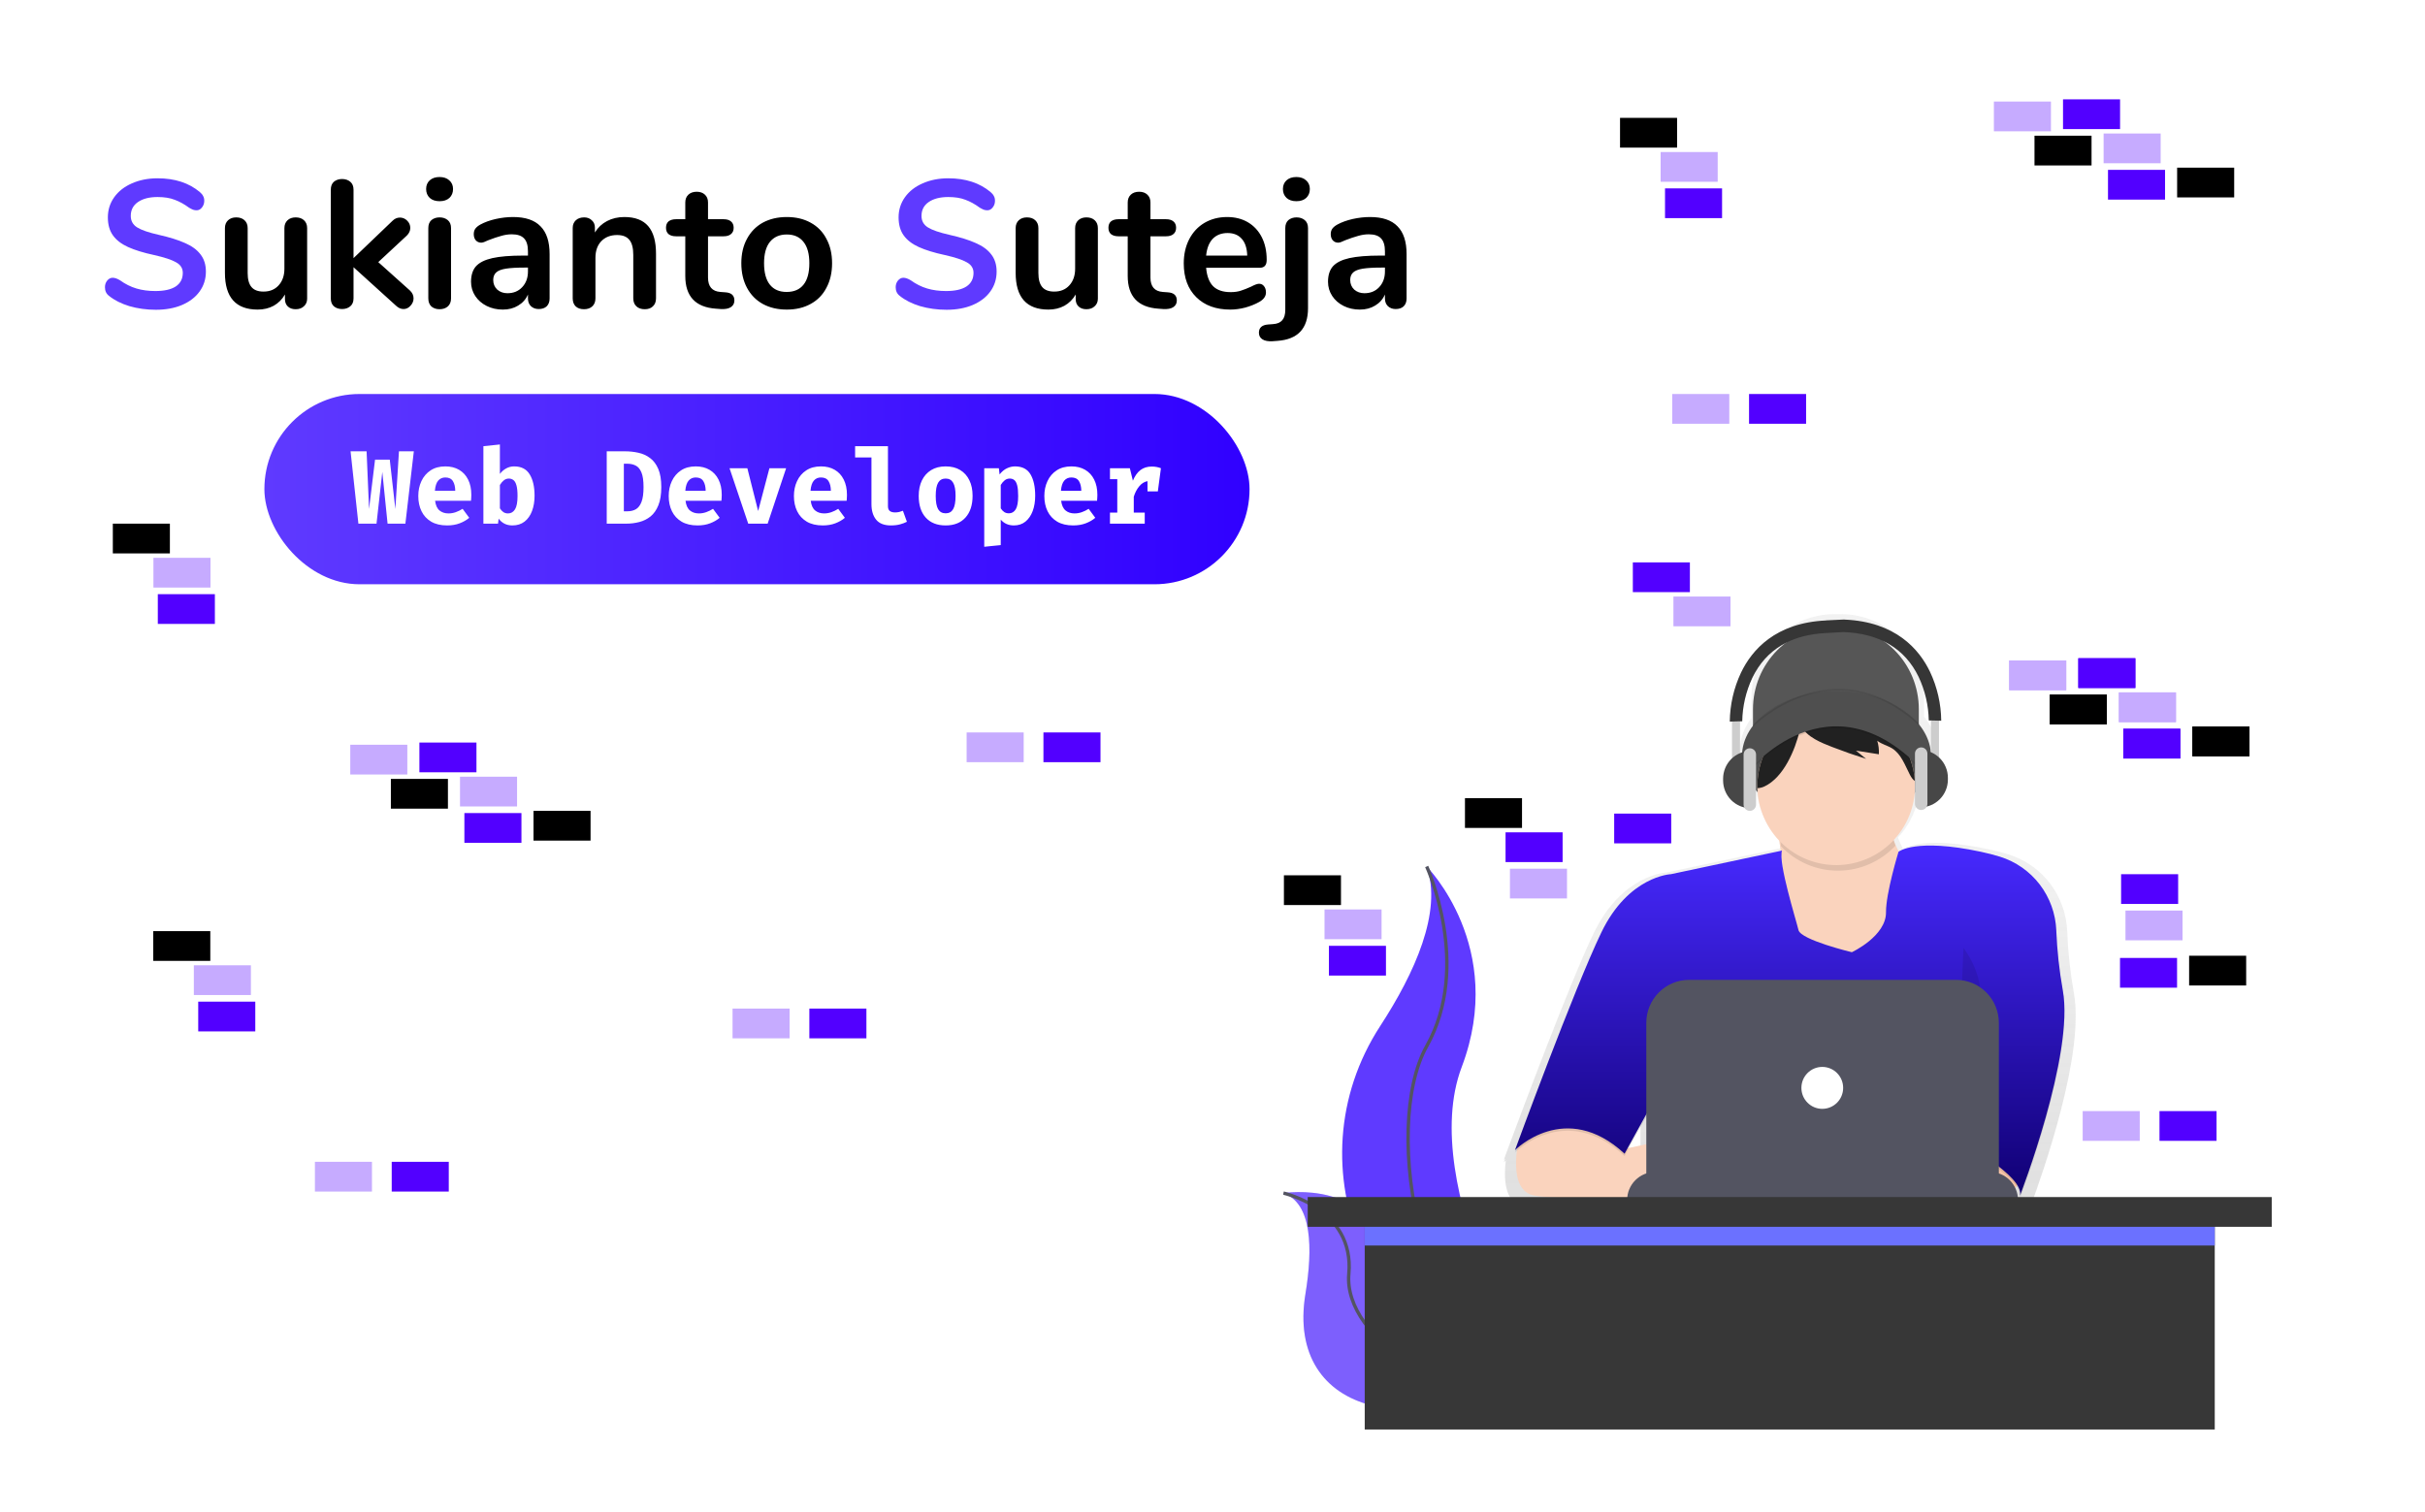 <svg width="1440" height="898" viewBox="0 0 1440 898" fill="none" xmlns="http://www.w3.org/2000/svg">
<rect width="1440" height="898" fill="white"/>
<path d="M92.56 183.972C87.016 183.972 81.76 183.252 76.792 181.812C71.896 180.3 67.9 178.284 64.804 175.764C63.148 174.54 62.32 172.812 62.32 170.58C62.32 169.068 62.752 167.772 63.616 166.692C64.552 165.54 65.632 164.964 66.856 164.964C68.152 164.964 69.628 165.468 71.284 166.476C74.38 168.708 77.62 170.328 81.004 171.336C84.388 172.344 88.132 172.848 92.236 172.848C97.492 172.848 101.524 171.948 104.332 170.148C107.14 168.276 108.544 165.576 108.544 162.048C108.544 159.312 107.212 157.224 104.548 155.784C101.956 154.272 97.6 152.832 91.48 151.464C85.144 150.096 79.996 148.512 76.036 146.712C72.076 144.912 69.088 142.608 67.072 139.8C65.056 136.992 64.048 133.428 64.048 129.108C64.048 124.644 65.308 120.648 67.828 117.12C70.348 113.592 73.84 110.856 78.304 108.912C82.84 106.896 87.916 105.888 93.532 105.888C103.828 105.888 112.216 108.624 118.696 114.096C119.632 114.888 120.28 115.68 120.64 116.472C121.072 117.192 121.288 118.128 121.288 119.28C121.288 120.792 120.82 122.124 119.884 123.276C119.02 124.356 117.976 124.896 116.752 124.896C116.032 124.896 115.348 124.788 114.7 124.572C114.124 124.356 113.332 123.96 112.324 123.384C109.372 121.224 106.492 119.64 103.684 118.632C100.948 117.552 97.564 117.012 93.532 117.012C88.636 117.012 84.748 118.02 81.868 120.036C79.06 121.98 77.656 124.716 77.656 128.244C77.656 131.196 78.916 133.464 81.436 135.048C83.956 136.632 88.24 138.108 94.288 139.476C100.696 140.916 105.88 142.536 109.84 144.336C113.872 146.064 116.932 148.296 119.02 151.032C121.18 153.768 122.26 157.188 122.26 161.292C122.26 165.756 121 169.716 118.48 173.172C116.032 176.556 112.54 179.22 108.004 181.164C103.54 183.036 98.392 183.972 92.56 183.972ZM562.107 183.972C556.563 183.972 551.307 183.252 546.339 181.812C541.443 180.3 537.447 178.284 534.351 175.764C532.695 174.54 531.867 172.812 531.867 170.58C531.867 169.068 532.299 167.772 533.163 166.692C534.099 165.54 535.179 164.964 536.403 164.964C537.699 164.964 539.175 165.468 540.831 166.476C543.927 168.708 547.167 170.328 550.551 171.336C553.935 172.344 557.679 172.848 561.783 172.848C567.039 172.848 571.071 171.948 573.879 170.148C576.687 168.276 578.091 165.576 578.091 162.048C578.091 159.312 576.759 157.224 574.095 155.784C571.503 154.272 567.147 152.832 561.027 151.464C554.691 150.096 549.543 148.512 545.583 146.712C541.623 144.912 538.635 142.608 536.619 139.8C534.603 136.992 533.595 133.428 533.595 129.108C533.595 124.644 534.855 120.648 537.375 117.12C539.895 113.592 543.387 110.856 547.851 108.912C552.387 106.896 557.463 105.888 563.079 105.888C573.375 105.888 581.763 108.624 588.243 114.096C589.179 114.888 589.827 115.68 590.187 116.472C590.619 117.192 590.835 118.128 590.835 119.28C590.835 120.792 590.367 122.124 589.431 123.276C588.567 124.356 587.523 124.896 586.299 124.896C585.579 124.896 584.895 124.788 584.247 124.572C583.671 124.356 582.879 123.96 581.871 123.384C578.919 121.224 576.039 119.64 573.231 118.632C570.495 117.552 567.111 117.012 563.079 117.012C558.183 117.012 554.295 118.02 551.415 120.036C548.607 121.98 547.203 124.716 547.203 128.244C547.203 131.196 548.463 133.464 550.983 135.048C553.503 136.632 557.787 138.108 563.835 139.476C570.243 140.916 575.427 142.536 579.387 144.336C583.419 146.064 586.479 148.296 588.567 151.032C590.727 153.768 591.807 157.188 591.807 161.292C591.807 165.756 590.547 169.716 588.027 173.172C585.579 176.556 582.087 179.22 577.551 181.164C573.087 183.036 567.939 183.972 562.107 183.972Z" fill="#5F3AFF"/>
<path d="M175.579 129.108C177.667 129.108 179.323 129.684 180.547 130.836C181.771 131.988 182.383 133.536 182.383 135.48V177.384C182.383 179.256 181.735 180.768 180.439 181.92C179.215 183.072 177.595 183.648 175.579 183.648C173.635 183.648 172.087 183.108 170.935 182.028C169.783 180.948 169.207 179.472 169.207 177.6V174.9C167.551 177.78 165.319 180.012 162.511 181.596C159.703 183.108 156.535 183.864 153.007 183.864C140.047 183.864 133.567 176.592 133.567 162.048V135.48C133.567 133.536 134.179 131.988 135.403 130.836C136.627 129.684 138.247 129.108 140.263 129.108C142.351 129.108 144.007 129.684 145.231 130.836C146.455 131.988 147.067 133.536 147.067 135.48V162.156C147.067 165.9 147.823 168.672 149.335 170.472C150.847 172.272 153.223 173.172 156.463 173.172C160.207 173.172 163.195 171.948 165.427 169.5C167.731 166.98 168.883 163.668 168.883 159.564V135.48C168.883 133.536 169.495 131.988 170.719 130.836C171.943 129.684 173.563 129.108 175.579 129.108ZM243.414 172.524C244.854 173.892 245.574 175.44 245.574 177.168C245.574 178.824 244.962 180.3 243.738 181.596C242.586 182.892 241.218 183.54 239.634 183.54C238.05 183.54 236.574 182.892 235.206 181.596L209.934 158.7V177.168C209.934 179.256 209.286 180.84 207.99 181.92C206.694 183 205.074 183.54 203.13 183.54C201.186 183.54 199.566 183 198.27 181.92C197.046 180.84 196.434 179.256 196.434 177.168V112.692C196.434 110.604 197.046 109.02 198.27 107.94C199.566 106.86 201.186 106.32 203.13 106.32C205.074 106.32 206.694 106.86 207.99 107.94C209.286 109.02 209.934 110.604 209.934 112.692V153.3L233.046 131.16C234.342 129.864 235.818 129.216 237.474 129.216C239.13 129.216 240.57 129.828 241.794 131.052C243.018 132.276 243.63 133.716 243.63 135.372C243.63 137.028 242.946 138.54 241.578 139.908L224.622 155.676L243.414 172.524ZM261.032 183.648C259.088 183.648 257.468 183.108 256.172 182.028C254.948 180.876 254.336 179.256 254.336 177.168V135.48C254.336 133.392 254.948 131.808 256.172 130.728C257.468 129.648 259.088 129.108 261.032 129.108C262.976 129.108 264.596 129.648 265.892 130.728C267.188 131.808 267.836 133.392 267.836 135.48V177.168C267.836 179.256 267.188 180.876 265.892 182.028C264.596 183.108 262.976 183.648 261.032 183.648ZM261.032 119.496C258.584 119.496 256.64 118.848 255.2 117.552C253.76 116.184 253.04 114.42 253.04 112.26C253.04 110.1 253.76 108.372 255.2 107.076C256.64 105.78 258.584 105.132 261.032 105.132C263.408 105.132 265.316 105.78 266.756 107.076C268.268 108.372 269.024 110.1 269.024 112.26C269.024 114.42 268.304 116.184 266.864 117.552C265.424 118.848 263.48 119.496 261.032 119.496ZM304.654 128.892C311.998 128.892 317.434 130.728 320.962 134.4C324.562 138 326.362 143.508 326.362 150.924V177.276C326.362 179.22 325.786 180.768 324.634 181.92C323.482 183 321.898 183.54 319.882 183.54C318.01 183.54 316.462 182.964 315.238 181.812C314.086 180.66 313.51 179.148 313.51 177.276V174.9C312.286 177.708 310.342 179.904 307.678 181.488C305.086 183.072 302.062 183.864 298.606 183.864C295.078 183.864 291.874 183.144 288.994 181.704C286.114 180.264 283.846 178.284 282.19 175.764C280.534 173.244 279.706 170.436 279.706 167.34C279.706 163.452 280.678 160.392 282.622 158.16C284.638 155.928 287.878 154.308 292.342 153.3C296.806 152.292 302.962 151.788 310.81 151.788H313.51V149.304C313.51 145.776 312.754 143.22 311.242 141.636C309.73 139.98 307.282 139.152 303.898 139.152C301.81 139.152 299.686 139.476 297.526 140.124C295.366 140.7 292.81 141.564 289.858 142.716C287.986 143.652 286.618 144.12 285.754 144.12C284.458 144.12 283.378 143.652 282.514 142.716C281.722 141.78 281.326 140.556 281.326 139.044C281.326 137.82 281.614 136.776 282.19 135.912C282.838 134.976 283.882 134.112 285.322 133.32C287.842 131.952 290.83 130.872 294.286 130.08C297.814 129.288 301.27 128.892 304.654 128.892ZM301.306 174.144C304.906 174.144 307.822 172.956 310.054 170.58C312.358 168.132 313.51 165 313.51 161.184V158.916H311.566C306.742 158.916 302.998 159.132 300.334 159.564C297.67 159.996 295.762 160.752 294.61 161.832C293.458 162.912 292.882 164.388 292.882 166.26C292.882 168.564 293.674 170.472 295.258 171.984C296.914 173.424 298.93 174.144 301.306 174.144ZM370.755 128.892C377.091 128.892 381.807 130.692 384.903 134.292C387.999 137.892 389.547 143.328 389.547 150.6V177.168C389.547 179.184 388.935 180.768 387.711 181.92C386.559 183.072 384.939 183.648 382.851 183.648C380.763 183.648 379.107 183.072 377.883 181.92C376.659 180.768 376.047 179.184 376.047 177.168V151.356C376.047 147.252 375.255 144.264 373.671 142.392C372.159 140.52 369.747 139.584 366.435 139.584C362.547 139.584 359.415 140.808 357.039 143.256C354.735 145.704 353.583 148.98 353.583 153.084V177.168C353.583 179.184 352.971 180.768 351.747 181.92C350.523 183.072 348.867 183.648 346.779 183.648C344.691 183.648 343.035 183.072 341.811 181.92C340.659 180.768 340.083 179.184 340.083 177.168V135.372C340.083 133.5 340.695 131.988 341.919 130.836C343.143 129.684 344.799 129.108 346.887 129.108C348.759 129.108 350.271 129.684 351.423 130.836C352.647 131.916 353.259 133.356 353.259 135.156V138.072C355.059 135.12 357.471 132.852 360.495 131.268C363.519 129.684 366.939 128.892 370.755 128.892ZM430.69 173.604C434.29 173.82 436.09 175.44 436.09 178.464C436.09 180.192 435.37 181.524 433.93 182.46C432.562 183.324 430.582 183.684 427.99 183.54L425.074 183.324C412.978 182.46 406.93 175.98 406.93 163.884V140.34H401.53C399.586 140.34 398.074 139.908 396.994 139.044C395.986 138.18 395.482 136.92 395.482 135.264C395.482 133.608 395.986 132.348 396.994 131.484C398.074 130.62 399.586 130.188 401.53 130.188H406.93V120.252C406.93 118.308 407.542 116.76 408.766 115.608C409.99 114.456 411.646 113.88 413.734 113.88C415.75 113.88 417.37 114.456 418.594 115.608C419.818 116.76 420.43 118.308 420.43 120.252V130.188H429.61C431.554 130.188 433.03 130.62 434.038 131.484C435.118 132.348 435.658 133.608 435.658 135.264C435.658 136.92 435.118 138.18 434.038 139.044C433.03 139.908 431.554 140.34 429.61 140.34H420.43V164.856C420.43 170.184 422.878 173.028 427.774 173.388L430.69 173.604ZM467.209 183.864C461.809 183.864 457.057 182.748 452.953 180.516C448.921 178.284 445.789 175.08 443.557 170.904C441.325 166.728 440.209 161.868 440.209 156.324C440.209 150.78 441.325 145.956 443.557 141.852C445.789 137.676 448.921 134.472 452.953 132.24C457.057 130.008 461.809 128.892 467.209 128.892C472.609 128.892 477.325 130.008 481.357 132.24C485.461 134.472 488.593 137.676 490.753 141.852C492.985 145.956 494.101 150.78 494.101 156.324C494.101 161.868 492.985 166.728 490.753 170.904C488.593 175.08 485.461 178.284 481.357 180.516C477.325 182.748 472.609 183.864 467.209 183.864ZM467.101 173.388C471.493 173.388 474.841 171.948 477.145 169.068C479.449 166.188 480.601 161.94 480.601 156.324C480.601 150.78 479.449 146.568 477.145 143.688C474.841 140.736 471.529 139.26 467.209 139.26C462.889 139.26 459.541 140.736 457.165 143.688C454.861 146.568 453.709 150.78 453.709 156.324C453.709 161.94 454.861 166.188 457.165 169.068C459.469 171.948 462.781 173.388 467.101 173.388ZM645.126 129.108C647.214 129.108 648.87 129.684 650.094 130.836C651.318 131.988 651.93 133.536 651.93 135.48V177.384C651.93 179.256 651.282 180.768 649.986 181.92C648.762 183.072 647.142 183.648 645.126 183.648C643.182 183.648 641.634 183.108 640.482 182.028C639.33 180.948 638.754 179.472 638.754 177.6V174.9C637.098 177.78 634.866 180.012 632.058 181.596C629.25 183.108 626.082 183.864 622.554 183.864C609.594 183.864 603.114 176.592 603.114 162.048V135.48C603.114 133.536 603.726 131.988 604.95 130.836C606.174 129.684 607.794 129.108 609.81 129.108C611.898 129.108 613.554 129.684 614.778 130.836C616.002 131.988 616.614 133.536 616.614 135.48V162.156C616.614 165.9 617.37 168.672 618.882 170.472C620.394 172.272 622.77 173.172 626.01 173.172C629.754 173.172 632.742 171.948 634.974 169.5C637.278 166.98 638.43 163.668 638.43 159.564V135.48C638.43 133.536 639.042 131.988 640.266 130.836C641.49 129.684 643.11 129.108 645.126 129.108ZM693.413 173.604C697.013 173.82 698.813 175.44 698.813 178.464C698.813 180.192 698.093 181.524 696.653 182.46C695.285 183.324 693.305 183.684 690.713 183.54L687.797 183.324C675.701 182.46 669.653 175.98 669.653 163.884V140.34H664.253C662.309 140.34 660.797 139.908 659.717 139.044C658.709 138.18 658.205 136.92 658.205 135.264C658.205 133.608 658.709 132.348 659.717 131.484C660.797 130.62 662.309 130.188 664.253 130.188H669.653V120.252C669.653 118.308 670.265 116.76 671.489 115.608C672.713 114.456 674.369 113.88 676.457 113.88C678.473 113.88 680.093 114.456 681.317 115.608C682.541 116.76 683.153 118.308 683.153 120.252V130.188H692.333C694.277 130.188 695.753 130.62 696.761 131.484C697.841 132.348 698.381 133.608 698.381 135.264C698.381 136.92 697.841 138.18 696.761 139.044C695.753 139.908 694.277 140.34 692.333 140.34H683.153V164.856C683.153 170.184 685.601 173.028 690.497 173.388L693.413 173.604ZM747.644 168.528C748.868 168.528 749.84 168.996 750.56 169.932C751.352 170.868 751.748 172.128 751.748 173.712C751.748 175.944 750.416 177.816 747.752 179.328C745.304 180.696 742.532 181.812 739.436 182.676C736.34 183.468 733.388 183.864 730.58 183.864C722.084 183.864 715.352 181.416 710.384 176.52C705.416 171.624 702.932 164.928 702.932 156.432C702.932 151.032 704.012 146.244 706.172 142.068C708.332 137.892 711.356 134.652 715.244 132.348C719.204 130.044 723.668 128.892 728.636 128.892C733.388 128.892 737.528 129.936 741.056 132.024C744.584 134.112 747.32 137.064 749.264 140.88C751.208 144.696 752.18 149.196 752.18 154.38C752.18 157.476 750.812 159.024 748.076 159.024H716.216C716.648 163.992 718.052 167.664 720.428 170.04C722.804 172.344 726.26 173.496 730.796 173.496C733.1 173.496 735.116 173.208 736.844 172.632C738.644 172.056 740.66 171.264 742.892 170.256C745.052 169.104 746.636 168.528 747.644 168.528ZM728.96 138.396C725.288 138.396 722.336 139.548 720.104 141.852C717.944 144.156 716.648 147.468 716.216 151.788H740.624C740.48 147.396 739.4 144.084 737.384 141.852C735.368 139.548 732.56 138.396 728.96 138.396ZM755.663 202.656C753.071 202.8 751.091 202.44 749.723 201.576C748.283 200.712 747.563 199.38 747.563 197.58C747.563 194.628 749.363 193.008 752.963 192.72L755.879 192.504C758.327 192.36 760.163 191.604 761.387 190.236C762.611 188.868 763.223 186.78 763.223 183.972V135.48C763.223 133.392 763.835 131.808 765.059 130.728C766.355 129.648 767.975 129.108 769.919 129.108C771.863 129.108 773.483 129.648 774.779 130.728C776.075 131.808 776.723 133.392 776.723 135.48V183C776.723 195.096 770.675 201.576 758.579 202.44L755.663 202.656ZM769.811 119.496C767.363 119.496 765.419 118.848 763.979 117.552C762.539 116.184 761.819 114.42 761.819 112.26C761.819 110.1 762.539 108.372 763.979 107.076C765.419 105.78 767.363 105.132 769.811 105.132C772.187 105.132 774.095 105.78 775.535 107.076C777.047 108.372 777.803 110.1 777.803 112.26C777.803 114.42 777.083 116.184 775.643 117.552C774.203 118.848 772.259 119.496 769.811 119.496ZM813.541 128.892C820.885 128.892 826.321 130.728 829.849 134.4C833.449 138 835.249 143.508 835.249 150.924V177.276C835.249 179.22 834.673 180.768 833.521 181.92C832.369 183 830.785 183.54 828.769 183.54C826.897 183.54 825.349 182.964 824.125 181.812C822.973 180.66 822.397 179.148 822.397 177.276V174.9C821.173 177.708 819.229 179.904 816.565 181.488C813.973 183.072 810.949 183.864 807.493 183.864C803.965 183.864 800.761 183.144 797.881 181.704C795.001 180.264 792.733 178.284 791.077 175.764C789.421 173.244 788.593 170.436 788.593 167.34C788.593 163.452 789.565 160.392 791.509 158.16C793.525 155.928 796.765 154.308 801.229 153.3C805.693 152.292 811.849 151.788 819.697 151.788H822.397V149.304C822.397 145.776 821.641 143.22 820.129 141.636C818.617 139.98 816.169 139.152 812.785 139.152C810.697 139.152 808.573 139.476 806.413 140.124C804.253 140.7 801.697 141.564 798.745 142.716C796.873 143.652 795.505 144.12 794.641 144.12C793.345 144.12 792.265 143.652 791.401 142.716C790.609 141.78 790.213 140.556 790.213 139.044C790.213 137.82 790.501 136.776 791.077 135.912C791.725 134.976 792.769 134.112 794.209 133.32C796.729 131.952 799.717 130.872 803.173 130.08C806.701 129.288 810.157 128.892 813.541 128.892ZM810.193 174.144C813.793 174.144 816.709 172.956 818.941 170.58C821.245 168.132 822.397 165 822.397 161.184V158.916H820.453C815.629 158.916 811.885 159.132 809.221 159.564C806.557 159.996 804.649 160.752 803.497 161.832C802.345 162.912 801.769 164.388 801.769 166.26C801.769 168.564 802.561 170.472 804.145 171.984C805.801 173.424 807.817 174.144 810.193 174.144Z" fill="black"/>
<rect x="157" y="234" width="585" height="113" rx="56.5" fill="url(#paint0_linear)"/>
<path d="M245.743 268.034L240.721 311H230.15L227.019 280.279L223.578 311H212.821L208.171 268.034H217.688L219.145 302.32L222.71 272.994H231.452L234.769 302.32L236.908 268.034H245.743ZM258.367 297.391C258.698 300.078 259.576 302.01 261.002 303.188C262.428 304.345 264.185 304.924 266.272 304.924C267.781 304.924 269.238 304.676 270.643 304.18C272.049 303.684 273.402 303.023 274.704 302.196L278.641 307.528C277.091 308.851 275.211 309.936 272.999 310.783C270.809 311.63 268.308 312.054 265.497 312.054C261.736 312.054 258.584 311.31 256.042 309.822C253.5 308.313 251.589 306.247 250.307 303.622C249.026 300.997 248.385 297.98 248.385 294.57C248.385 291.325 249.005 288.38 250.245 285.735C251.485 283.069 253.294 280.951 255.67 279.38C258.068 277.789 260.992 276.993 264.443 276.993C267.585 276.993 270.302 277.665 272.596 279.008C274.911 280.351 276.699 282.284 277.959 284.805C279.241 287.326 279.881 290.354 279.881 293.888C279.881 294.446 279.861 295.045 279.819 295.686C279.799 296.327 279.757 296.895 279.695 297.391H258.367ZM264.443 283.565C262.687 283.565 261.271 284.195 260.196 285.456C259.122 286.717 258.471 288.732 258.243 291.501H270.333C270.313 289.104 269.848 287.182 268.938 285.735C268.029 284.288 266.531 283.565 264.443 283.565ZM296.845 281.457C297.878 280.093 299.118 279.008 300.565 278.202C302.032 277.396 303.603 276.993 305.277 276.993C309.514 276.993 312.593 278.564 314.515 281.705C316.458 284.846 317.429 289.093 317.429 294.446C317.429 297.835 316.923 300.863 315.91 303.529C314.918 306.174 313.44 308.262 311.477 309.791C309.514 311.3 307.106 312.054 304.254 312.054C300.803 312.054 298.085 310.711 296.101 308.024L295.729 311H287.049V264.996L296.845 263.973V281.457ZM301.681 304.924C303.417 304.924 304.791 304.128 305.804 302.537C306.817 300.925 307.323 298.269 307.323 294.57C307.323 291.842 307.106 289.734 306.672 288.246C306.259 286.737 305.659 285.694 304.874 285.115C304.109 284.516 303.21 284.216 302.177 284.216C301.082 284.216 300.1 284.557 299.232 285.239C298.364 285.921 297.568 286.851 296.845 288.029V301.917C297.465 302.888 298.157 303.632 298.922 304.149C299.687 304.666 300.606 304.924 301.681 304.924ZM392.68 289.3C392.68 293.661 392.101 297.257 390.944 300.088C389.807 302.919 388.257 305.131 386.294 306.722C384.33 308.293 382.098 309.398 379.598 310.039C377.118 310.68 374.545 311 371.879 311H360.285V268.034H371.135C373.883 268.034 376.539 268.323 379.102 268.902C381.685 269.46 383.989 270.504 386.015 272.033C388.061 273.542 389.683 275.691 390.882 278.481C392.08 281.25 392.68 284.857 392.68 289.3ZM382.14 289.3C382.14 285.435 381.716 282.511 380.869 280.527C380.042 278.543 378.905 277.2 377.459 276.497C376.033 275.774 374.421 275.412 372.623 275.412H370.453V303.653H372.623C374.503 303.653 376.157 303.25 377.583 302.444C379.009 301.617 380.125 300.16 380.931 298.073C381.737 295.986 382.14 293.061 382.14 289.3ZM407.07 297.391C407.401 300.078 408.279 302.01 409.705 303.188C411.131 304.345 412.888 304.924 414.975 304.924C416.484 304.924 417.941 304.676 419.346 304.18C420.752 303.684 422.105 303.023 423.407 302.196L427.344 307.528C425.794 308.851 423.914 309.936 421.702 310.783C419.512 311.63 417.011 312.054 414.2 312.054C410.439 312.054 407.287 311.31 404.745 309.822C402.203 308.313 400.292 306.247 399.01 303.622C397.729 300.997 397.088 297.98 397.088 294.57C397.088 291.325 397.708 288.38 398.948 285.735C400.188 283.069 401.997 280.951 404.373 279.38C406.771 277.789 409.695 276.993 413.146 276.993C416.288 276.993 419.005 277.665 421.299 279.008C423.614 280.351 425.402 282.284 426.662 284.805C427.944 287.326 428.584 290.354 428.584 293.888C428.584 294.446 428.564 295.045 428.522 295.686C428.502 296.327 428.46 296.895 428.398 297.391H407.07ZM413.146 283.565C411.39 283.565 409.974 284.195 408.899 285.456C407.825 286.717 407.174 288.732 406.946 291.501H419.036C419.016 289.104 418.551 287.182 417.641 285.735C416.732 284.288 415.234 283.565 413.146 283.565ZM466.814 278.078L455.84 311H444.308L433.21 278.078H443.781L450.198 303.498L456.894 278.078H466.814ZM481.422 297.391C481.753 300.078 482.631 302.01 484.057 303.188C485.483 304.345 487.24 304.924 489.327 304.924C490.836 304.924 492.293 304.676 493.698 304.18C495.103 303.684 496.457 303.023 497.759 302.196L501.696 307.528C500.146 308.851 498.265 309.936 496.054 310.783C493.863 311.63 491.363 312.054 488.552 312.054C484.791 312.054 481.639 311.31 479.097 309.822C476.555 308.313 474.643 306.247 473.362 303.622C472.081 300.997 471.44 297.98 471.44 294.57C471.44 291.325 472.06 288.38 473.3 285.735C474.54 283.069 476.348 280.951 478.725 279.38C481.122 277.789 484.047 276.993 487.498 276.993C490.639 276.993 493.357 277.665 495.651 279.008C497.966 280.351 499.753 282.284 501.014 284.805C502.295 287.326 502.936 290.354 502.936 293.888C502.936 294.446 502.915 295.045 502.874 295.686C502.853 296.327 502.812 296.895 502.75 297.391H481.422ZM487.498 283.565C485.741 283.565 484.326 284.195 483.251 285.456C482.176 286.717 481.525 288.732 481.298 291.501H493.388C493.367 289.104 492.902 287.182 491.993 285.735C491.084 284.288 489.585 283.565 487.498 283.565ZM527.278 264.996V300.646C527.278 301.969 527.65 302.919 528.394 303.498C529.158 304.056 530.202 304.335 531.525 304.335C532.372 304.335 533.188 304.242 533.974 304.056C534.759 303.849 535.493 303.612 536.175 303.343L538.531 309.884C537.415 310.463 536.071 310.969 534.501 311.403C532.93 311.837 531.101 312.054 529.014 312.054C525.046 312.054 522.132 310.917 520.272 308.644C518.412 306.35 517.482 303.281 517.482 299.437V271.692H507.779V264.996H527.278ZM561.539 276.993C564.929 276.993 567.812 277.716 570.188 279.163C572.565 280.61 574.384 282.645 575.644 285.27C576.905 287.874 577.535 290.933 577.535 294.446C577.535 299.943 576.13 304.252 573.319 307.373C570.509 310.494 566.582 312.054 561.539 312.054C556.497 312.054 552.57 310.514 549.759 307.435C546.949 304.356 545.543 300.047 545.543 294.508C545.543 291.015 546.174 287.957 547.434 285.332C548.716 282.707 550.545 280.661 552.921 279.194C555.319 277.727 558.191 276.993 561.539 276.993ZM561.539 284.216C559.535 284.216 558.047 285.043 557.075 286.696C556.125 288.329 555.649 290.933 555.649 294.508C555.649 298.145 556.125 300.78 557.075 302.413C558.047 304.046 559.535 304.862 561.539 304.862C563.544 304.862 565.022 304.046 565.972 302.413C566.944 300.78 567.429 298.125 567.429 294.446C567.429 290.891 566.944 288.298 565.972 286.665C565.022 285.032 563.544 284.216 561.539 284.216ZM602.683 276.993C606.982 276.993 610.061 278.564 611.921 281.705C613.781 284.846 614.711 289.093 614.711 294.446C614.711 297.835 614.215 300.863 613.223 303.529C612.231 306.174 610.795 308.262 608.914 309.791C607.034 311.3 604.75 312.054 602.063 312.054C598.86 312.054 596.256 310.907 594.251 308.613V323.71L584.455 324.733V278.078H593.135L593.569 281.767C594.913 280.052 596.38 278.832 597.971 278.109C599.563 277.365 601.133 276.993 602.683 276.993ZM599.645 284.216C598.509 284.216 597.506 284.557 596.638 285.239C595.77 285.921 594.975 286.851 594.251 288.029V301.917C594.933 302.93 595.646 303.674 596.39 304.149C597.155 304.624 598.054 304.862 599.087 304.862C600.823 304.862 602.177 304.077 603.148 302.506C604.12 300.915 604.605 298.269 604.605 294.57C604.605 291.842 604.409 289.734 604.016 288.246C603.624 286.737 603.055 285.694 602.311 285.115C601.567 284.516 600.679 284.216 599.645 284.216ZM630.125 297.391C630.456 300.078 631.334 302.01 632.76 303.188C634.186 304.345 635.943 304.924 638.03 304.924C639.539 304.924 640.996 304.676 642.401 304.18C643.806 303.684 645.16 303.023 646.462 302.196L650.399 307.528C648.849 308.851 646.968 309.936 644.757 310.783C642.566 311.63 640.066 312.054 637.255 312.054C633.494 312.054 630.342 311.31 627.8 309.822C625.258 308.313 623.346 306.247 622.065 303.622C620.784 300.997 620.143 297.98 620.143 294.57C620.143 291.325 620.763 288.38 622.003 285.735C623.243 283.069 625.051 280.951 627.428 279.38C629.825 277.789 632.75 276.993 636.201 276.993C639.342 276.993 642.06 277.665 644.354 279.008C646.669 280.351 648.456 282.284 649.717 284.805C650.998 287.326 651.639 290.354 651.639 293.888C651.639 294.446 651.618 295.045 651.577 295.686C651.556 296.327 651.515 296.895 651.453 297.391H630.125ZM636.201 283.565C634.444 283.565 633.029 284.195 631.954 285.456C630.879 286.717 630.228 288.732 630.001 291.501H642.091C642.07 289.104 641.605 287.182 640.696 285.735C639.787 284.288 638.288 283.565 636.201 283.565ZM659.117 311V304.428H663.457V284.588H659.117V278.078H670.928L672.726 285.487C673.904 282.656 675.402 280.548 677.221 279.163C679.06 277.778 681.302 277.086 683.948 277.086C685.064 277.086 686.056 277.179 686.924 277.365C687.792 277.53 688.608 277.768 689.373 278.078L687.544 291.842H681.406V285.766C679.546 286.097 677.913 287.109 676.508 288.804C675.102 290.478 674.017 292.545 673.253 295.004V304.428H679.763V311H659.117Z" fill="white"/>
<path d="M607.88 435H574V452.668H607.88V435Z" fill="#C6ABFF"/>
<path d="M653.488 435H619.608V452.668H653.488V435Z" fill="#5200FF"/>
<path d="M1258.93 59H1225.05V76.668H1258.93V59Z" fill="#5200FF"/>
<path d="M1283.03 79.286H1249.15V96.954H1283.03V79.286Z" fill="#C6ABFF"/>
<path d="M1217.88 60.309H1184V77.977H1217.88V60.309Z" fill="#C6ABFF"/>
<path d="M1326.69 99.572H1292.81V117.24H1326.69V99.572Z" fill="black"/>
<path d="M1285.64 100.881H1251.76V118.549H1285.64V100.881Z" fill="#5200FF"/>
<path d="M1241.99 80.595H1208.11V98.263H1241.99V80.595Z" fill="black"/>
<path d="M282.928 441H249.047V458.668H282.928V441Z" fill="#5200FF"/>
<path d="M307.034 461.286H273.154V478.954H307.034V461.286Z" fill="#C6ABFF"/>
<path d="M241.88 442.309H208V459.977H241.88V442.309Z" fill="#C6ABFF"/>
<path d="M350.688 481.572H316.808V499.24H350.688V481.572Z" fill="black"/>
<path d="M309.64 482.881H275.76V500.549H309.64V482.881Z" fill="#5200FF"/>
<path d="M265.988 462.595H232.107V480.263H265.988V462.595Z" fill="black"/>
<path d="M995.88 70H962V87.668H995.88V70Z" fill="black"/>
<path d="M1019.99 90.286H986.107V107.954H1019.99V90.286Z" fill="#C6ABFF"/>
<path d="M1022.59 111.881H988.713V129.549H1022.59V111.881Z" fill="#5200FF"/>
<path d="M100.88 311H67V328.668H100.88V311Z" fill="black"/>
<path d="M124.987 331.286H91.107V348.954H124.987V331.286Z" fill="#C6ABFF"/>
<path d="M127.593 352.881H93.713V370.549H127.593V352.881Z" fill="#5200FF"/>
<path d="M124.88 553H91V570.668H124.88V553Z" fill="black"/>
<path d="M148.987 573.286H115.107V590.954H148.987V573.286Z" fill="#C6ABFF"/>
<path d="M151.593 594.881H117.713V612.549H151.593V594.881Z" fill="#5200FF"/>
<path d="M468.88 599H435V616.668H468.88V599Z" fill="#C6ABFF"/>
<path d="M514.488 599H480.608V616.668H514.488V599Z" fill="#5200FF"/>
<path d="M220.88 690H187V707.668H220.88V690Z" fill="#C6ABFF"/>
<path d="M266.488 690H232.608V707.668H266.488V690Z" fill="#5200FF"/>
<path d="M1026.88 234H993V251.668H1026.88V234Z" fill="#C6ABFF"/>
<path d="M1072.49 234H1038.61V251.668H1072.49V234Z" fill="#5200FF"/>
<g clip-path="url(#clip0)">
<path d="M1293.42 519.191H1259.54V536.859H1293.42V519.191Z" fill="#5200FF"/>
<path d="M1296.02 540.785H1262.14V558.454H1296.02V540.785Z" fill="#C6ABFF"/>
<path d="M1268.01 390.931H1234.13V408.6H1268.01V390.931Z" fill="#5200FF"/>
<path d="M1292.11 411.217H1258.23V428.886H1292.11V411.217Z" fill="#C6ABFF"/>
<path d="M1226.96 392.24H1193.08V409.909H1226.96V392.24Z" fill="#C6ABFF"/>
<path d="M1335.77 431.503H1301.89V449.172H1335.77V431.503Z" fill="black"/>
<path d="M1294.72 432.812H1260.84V450.48H1294.72V432.812Z" fill="#5200FF"/>
<path d="M1251.07 412.526H1217.19V430.194H1251.07V412.526Z" fill="black"/>
<path d="M1268.01 390.931H1234.13V408.6H1268.01V390.931Z" fill="#5200FF"/>
<path d="M1292.11 411.217H1258.23V428.886H1292.11V411.217Z" fill="#C6ABFF"/>
<path d="M1226.96 392.24H1193.08V409.909H1226.96V392.24Z" fill="#C6ABFF"/>
<path d="M1335.77 431.503H1301.89V449.172H1335.77V431.503Z" fill="black"/>
<path d="M1294.72 432.812H1260.84V450.48H1294.72V432.812Z" fill="#5200FF"/>
<path d="M1251.07 412.526H1217.19V430.194H1251.07V412.526Z" fill="black"/>
<path d="M1333.81 567.615H1299.93V585.283H1333.81V567.615Z" fill="black"/>
<path d="M1292.77 568.924H1258.89V586.592H1292.77V568.924Z" fill="#5200FF"/>
<path d="M847.189 514.61C847.189 514.61 894.94 562.57 867.986 633.708C841.032 704.846 914.187 823.243 914.187 823.243C914.187 823.243 913.405 823.126 911.952 822.87C813.882 805.483 765.153 692.831 819.713 609.168C839.963 578.026 856.604 541.531 847.189 514.61Z" fill="#5F3AFF"/>
<path d="M847.189 514.61C847.189 514.61 874.143 573.4 847.189 621.353C820.235 669.306 842.57 803.926 914.194 823.243" stroke="#535461" stroke-width="2" stroke-miterlimit="10"/>
<path d="M762.137 708.582C762.137 708.582 816.625 699.866 821.59 748.912C826.555 797.958 926.371 804.757 926.371 804.757C926.371 804.757 925.72 805.202 924.501 806.007C842.088 860.321 763.31 840.617 775.187 768.472C779.598 741.648 779.233 714.707 762.137 708.582Z" fill="#5F3AFF"/>
<path opacity="0.2" d="M762.137 708.582C762.137 708.582 816.625 699.866 821.59 748.912C826.555 797.958 926.371 804.757 926.371 804.757C926.371 804.757 925.72 805.202 924.501 806.007C842.088 860.321 763.31 840.617 775.187 768.472C779.598 741.648 779.233 714.707 762.137 708.582Z" fill="#F5F5F5"/>
<path d="M762.137 708.583C762.137 708.583 804.429 717.907 800.956 756.529C797.483 795.151 863.764 841.475 926.371 804.757" stroke="#535461" stroke-width="2" stroke-miterlimit="10"/>
<path d="M796.291 519.845H762.411V537.513H796.291V519.845Z" fill="black"/>
<path d="M820.398 540.131H786.518V557.799H820.398V540.131Z" fill="#C6ABFF"/>
<path d="M1003.48 334H969.601V351.668H1003.48V334Z" fill="#5200FF"/>
<path d="M1270.61 659.883H1236.73V677.551H1270.61V659.883Z" fill="#C6ABFF"/>
<path d="M823.004 561.726H789.124V579.394H823.004V561.726Z" fill="#5200FF"/>
<path d="M1027.59 354.286H993.708V371.954H1027.59V354.286Z" fill="#C6ABFF"/>
<path d="M903.795 474.038H869.915V491.706H903.795V474.038Z" fill="black"/>
<path d="M927.902 494.324H894.022V511.992H927.902V494.324Z" fill="#5200FF"/>
<path d="M992.405 483.199H958.525V500.868H992.405V483.199Z" fill="#5200FF"/>
<path d="M930.508 515.919H896.628V533.587H930.508V515.919Z" fill="#C6ABFF"/>
<path d="M1316.22 659.883H1282.34V677.551H1316.22V659.883Z" fill="#5200FF"/>
<path d="M1231.53 589.936C1229.34 577.674 1227.99 565.275 1227.51 552.826C1227.07 542.574 1223.49 532.707 1217.26 524.579C1211.02 516.451 1202.44 510.459 1192.68 507.425C1189.12 506.325 1185.2 505.298 1180.88 504.375C1142.96 496.287 1131.44 503.348 1130.13 504.277C1129.02 502.252 1128.05 500.151 1127.24 497.989C1127.18 497.766 1127.12 497.544 1127.05 497.334C1134.56 489.296 1139.13 478.942 1140.02 467.959C1146.35 461.52 1150.05 453.746 1150.05 445.376C1150.05 438.178 1147.31 431.425 1142.52 425.581V414.208C1142.52 401.092 1137.33 388.514 1128.1 379.24C1118.86 369.966 1106.34 364.756 1093.28 364.756H1089.29C1082.82 364.756 1076.42 366.035 1070.45 368.52C1064.47 371.006 1059.05 374.648 1054.47 379.24C1049.9 383.832 1046.27 389.284 1043.8 395.284C1041.33 401.283 1040.05 407.714 1040.05 414.208V426.464C1035.71 432.099 1033.24 438.531 1033.24 445.363C1033.24 453.556 1036.79 461.173 1042.87 467.534C1043.7 478.919 1048.49 489.65 1056.39 497.858C1056.65 499.716 1056.93 501.712 1057.19 503.819L989.368 518.209C989.368 518.209 963.216 519.289 946.367 554.2C932.117 583.772 903.762 659.746 895.364 682.361C893.846 686.458 892.986 688.807 892.986 688.807C892.986 688.807 893.266 688.526 893.794 688.041L892.986 690.247C892.986 690.247 893.396 689.828 894.178 689.141C892.992 698.603 892.823 714.851 905.163 716.873C915.51 718.568 942.171 719.268 962.31 719.55H963.704C977.054 719.727 987.212 719.727 987.212 719.727V719.55H1203.81V717.318C1203.81 715.295 1203.41 713.291 1202.62 711.429L1202.92 711.063C1204.08 712.6 1204.85 714.396 1205.17 716.298C1205.14 716.483 1205.11 716.666 1205.06 716.847L1205.19 716.514C1205.24 717.108 1205.2 717.707 1205.06 718.287C1205.06 718.287 1232.85 646.377 1232.55 603.436C1232.63 598.914 1232.29 594.395 1231.53 589.936ZM1058.32 513.537C1057.96 511.485 1057.73 509.414 1057.63 507.333C1057.63 507.333 1057.63 507.294 1057.63 507.274C1057.87 509.296 1058.11 511.39 1058.32 513.537ZM974.129 667.998V685.136L963.444 687.433L974.129 667.998Z" fill="url(#paint1_linear)"/>
<path d="M1090.19 371.673C1103.25 371.673 1115.77 376.883 1125 386.157C1134.24 395.431 1139.42 408.009 1139.42 421.125V442.222H1040.95V421.125C1040.95 408.009 1046.14 395.431 1055.37 386.157C1064.61 376.883 1077.13 371.673 1090.19 371.673Z" fill="#565656"/>
<path d="M1090.53 487.872C1121.53 487.872 1146.66 470.53 1146.66 449.139C1146.66 427.747 1121.53 410.406 1090.53 410.406C1059.54 410.406 1034.41 427.747 1034.41 449.139C1034.41 470.53 1059.54 487.872 1090.53 487.872Z" fill="#4F4F4F"/>
<path d="M1054.56 486.661C1054.56 486.661 1066.28 548.219 1054.56 564.821C1042.83 581.423 1090.39 587.993 1090.39 587.993L1139.62 570.01L1146.51 525.741C1146.51 525.741 1116.54 508.793 1122.75 474.555L1054.56 486.661Z" fill="#FAD3BD"/>
<path d="M1199.86 694.166C1199.86 694.166 1202.96 707.653 1186.09 710.074C1176.12 711.546 1165.99 711.425 1156.07 709.714L1152.34 675.837H1191.6L1199.86 694.166Z" fill="#F7C4A7"/>
<path d="M901.886 676.904C901.886 676.904 894.433 707.326 911.307 710.074C928.182 712.823 990.144 712.842 990.144 712.842V676.851L962.089 682.872L935.753 657.508L901.886 676.904Z" fill="#FAD3BD"/>
<path opacity="0.1" d="M1058.18 506.548L992.235 520.552C992.235 520.552 967.099 521.592 950.915 555.136C934.73 588.68 899.606 684.481 899.606 684.481C899.606 684.481 929.577 654.046 964.688 686.556L988.105 644.021L982.938 711.462H1164.38V679.639C1164.38 679.639 1202.25 700.043 1199.5 711.455C1199.5 711.455 1231.92 627.576 1224.91 589.458C1222.81 577.674 1221.51 565.758 1221.04 553.794C1220.63 543.941 1217.19 534.458 1211.2 526.647C1205.2 518.835 1196.95 513.079 1187.57 510.167C1184.15 509.113 1180.4 508.125 1176.23 507.242C1137.32 498.944 1127.37 507.242 1127.37 507.242C1127.37 507.242 1119.83 531.873 1119.96 543.036C1120.13 557.387 1099.65 566.902 1099.65 566.902C1099.65 566.902 1069.35 559.638 1067.97 553.762C1066.6 547.885 1055.75 513.465 1058.18 506.548Z" fill="black"/>
<path d="M1058.18 505.167L992.235 519.171C992.235 519.171 967.099 520.212 950.915 553.755C934.73 587.299 899.599 683.114 899.599 683.114C899.599 683.114 929.57 652.678 964.682 685.188L988.098 642.653L982.931 710.074H1164.38V678.258C1164.38 678.258 1202.25 698.662 1199.5 710.074C1199.5 710.074 1231.92 626.196 1224.91 588.078C1222.81 576.294 1221.51 564.377 1221.04 552.414C1220.63 542.561 1217.19 533.078 1211.2 525.266C1205.2 517.455 1196.95 511.698 1187.57 508.786C1184.15 507.732 1180.4 506.744 1176.23 505.861C1137.32 497.563 1127.37 505.861 1127.37 505.861C1127.37 505.861 1119.83 530.492 1119.96 541.656C1120.13 556.006 1099.65 565.521 1099.65 565.521C1099.65 565.521 1069.35 558.257 1067.97 552.381C1066.6 546.505 1055.75 512.084 1058.18 505.167Z" fill="url(#paint2_linear)"/>
<path opacity="0.1" d="M1125.56 502.229C1122.79 494.353 1122.17 485.875 1123.76 477.677L1055.57 489.776C1055.57 489.776 1056.56 494.952 1057.67 502.707C1062.08 507.299 1067.37 510.942 1073.22 513.416C1079.07 515.891 1085.36 517.143 1091.71 517.099C1098.06 517.054 1104.33 515.713 1110.15 513.157C1115.97 510.6 1121.21 506.882 1125.55 502.229H1125.56Z" fill="black"/>
<path d="M1137.19 466.951C1137.14 479.292 1132.26 491.117 1123.6 499.877C1114.95 508.638 1103.21 513.631 1090.92 513.78C1078.64 513.929 1066.79 509.223 1057.92 500.676C1049.06 492.129 1043.9 480.426 1043.54 468.09C1043.54 467.71 1043.54 467.331 1043.54 466.951C1043.54 458.144 1046 449.514 1050.64 442.042C1055.28 434.569 1061.92 428.556 1069.79 424.684C1071.2 423.995 1072.64 423.376 1074.12 422.826C1081.82 419.982 1090.13 419.206 1098.23 420.575C1108.6 422.349 1118.08 427.583 1125.12 435.431C1132.17 443.279 1136.38 453.284 1137.07 463.83C1137.15 464.864 1137.19 465.904 1137.19 466.951Z" fill="#FAD3BD"/>
<g opacity="0.1">
<path opacity="0.1" d="M1074.05 423.932L1074.11 423.893C1072.63 424.443 1071.19 425.062 1069.79 425.751C1061.91 429.622 1055.28 435.636 1050.64 443.108C1045.99 450.581 1043.54 459.211 1043.54 468.018C1043.54 468.397 1043.54 468.777 1043.54 469.157C1044.99 469.117 1046.43 468.772 1047.74 468.142C1059.16 462.789 1065.98 446.417 1068.69 434.998C1069.67 430.908 1070.59 426.301 1074.05 423.932Z" fill="black"/>
<path opacity="0.1" d="M1109.89 425.247C1106.18 423.537 1102.27 422.325 1098.25 421.642C1101.55 422.404 1104.49 424.262 1106.61 426.916C1107.64 428.332 1108.5 429.87 1109.17 431.497C1102.94 428.76 1096.19 427.415 1089.38 427.557C1082.58 427.698 1075.9 429.321 1069.78 432.315C1072.72 438.786 1081.84 442.314 1087.92 444.676C1094.58 447.259 1101.32 449.621 1108.12 451.763L1102.1 446.855L1115.7 449.028C1115.84 446.31 1115.52 443.587 1114.74 440.979C1117.35 443.086 1120.8 443.792 1123.63 445.559C1128.93 448.916 1131.14 455.375 1134.02 460.97C1134.79 462.449 1135.68 463.961 1137.06 464.896C1136.5 456.443 1133.69 448.297 1128.9 441.319C1124.12 434.34 1117.55 428.788 1109.89 425.247Z" fill="black"/>
</g>
<path d="M1074.05 422.865L1074.11 422.826C1072.63 423.376 1071.19 423.995 1069.79 424.685C1061.91 428.556 1055.28 434.57 1050.64 442.042C1045.99 449.514 1043.54 458.145 1043.54 466.951C1043.54 467.331 1043.54 467.71 1043.54 468.09C1044.99 468.05 1046.43 467.705 1047.74 467.076C1059.16 461.723 1065.98 445.35 1068.69 433.931C1069.67 429.867 1070.59 425.241 1074.05 422.865Z" fill="#212121"/>
<path d="M1109.89 424.187C1106.18 422.477 1102.27 421.264 1098.25 420.581C1101.55 421.344 1104.49 423.202 1106.61 425.856C1107.64 427.272 1108.5 428.81 1109.17 430.436C1102.94 427.699 1096.19 426.355 1089.39 426.496C1082.58 426.638 1075.9 428.261 1069.78 431.254C1072.72 437.726 1081.84 441.253 1087.92 443.616C1094.58 446.198 1101.32 448.561 1108.12 450.703L1102.1 445.795L1115.7 447.967C1115.84 445.249 1115.52 442.526 1114.74 439.918C1117.35 442.025 1120.8 442.732 1123.63 444.499C1128.93 447.856 1131.14 454.315 1134.02 459.91C1134.79 461.389 1135.69 462.9 1137.06 463.836C1136.5 455.383 1133.69 447.237 1128.9 440.259C1124.12 433.28 1117.55 427.728 1109.89 424.187Z" fill="#212121"/>
<path opacity="0.1" d="M1038.2 459.197C1038.2 459.197 1086.41 398.994 1142.19 459.197L1137.37 445.71C1137.37 445.71 1111.19 407.324 1092.61 415.608C1074.02 423.893 1055.76 429.789 1055.76 429.789L1038.2 459.197Z" fill="black"/>
<path d="M1038.2 458.13C1038.2 458.13 1086.41 397.927 1142.19 458.13L1137.37 444.643C1137.37 444.643 1111.19 406.257 1092.61 414.542C1074.02 422.826 1055.76 428.722 1055.76 428.722L1038.2 458.13Z" fill="#4F4F4F"/>
<path opacity="0.1" d="M998.594 587.823C998.594 587.823 988.267 615.49 1002.73 640.389C1017.18 665.288 989.988 675.667 989.988 675.667" fill="black"/>
<path opacity="0.1" d="M1165.94 562.923C1165.94 562.923 1183.85 585.748 1172.14 606.152C1160.43 626.555 1161.12 675.667 1161.12 675.667" fill="black"/>
<path d="M982.756 696.07H1181.78C1186.17 696.07 1190.37 697.819 1193.47 700.933C1196.57 704.046 1198.31 708.269 1198.31 712.672H966.232C966.232 708.27 967.973 704.048 971.072 700.935C974.17 697.822 978.373 696.072 982.756 696.07Z" fill="#535461"/>
<path d="M1003.01 581.939H1161.54C1164.88 581.939 1168.18 582.6 1171.26 583.882C1174.35 585.165 1177.15 587.045 1179.51 589.414C1181.87 591.784 1183.74 594.598 1185.01 597.694C1186.29 600.79 1186.95 604.109 1186.95 607.46V699.872H977.595V607.46C977.595 600.692 980.272 594.2 985.038 589.414C989.803 584.628 996.266 581.939 1003.01 581.939Z" fill="#535461"/>
<path d="M1082.1 658.548C1088.94 658.548 1094.49 652.973 1094.49 646.095C1094.49 639.217 1088.94 633.642 1082.1 633.642C1075.25 633.642 1069.7 639.217 1069.7 646.095C1069.7 652.973 1075.25 658.548 1082.1 658.548Z" fill="white"/>
<path opacity="0.1" d="M1040.95 430.98C1040.95 430.98 1088.33 383.419 1139.43 430.109" stroke="black" stroke-miterlimit="10"/>
<path d="M1151.4 427.95H1146.64V455.035H1151.4V427.95Z" fill="#CDCDCD"/>
<path d="M1140.3 445.474C1144.65 445.474 1148.82 447.209 1151.89 450.297C1154.96 453.384 1156.69 457.572 1156.69 461.939V462.999C1156.69 467.365 1154.96 471.553 1151.89 474.641C1148.82 477.728 1144.65 479.463 1140.3 479.463V445.474Z" fill="#474747"/>
<path d="M1144.53 447.601C1144.53 445.548 1142.87 443.884 1140.83 443.884C1138.78 443.884 1137.13 445.548 1137.13 447.601V477.343C1137.13 479.395 1138.78 481.06 1140.83 481.06C1142.87 481.06 1144.53 479.395 1144.53 477.343V447.601Z" fill="#CDCDCD"/>
<path d="M1028.49 455.565H1033.25V428.48H1028.49V455.565Z" fill="#CDCDCD"/>
<path d="M1039.6 479.993C1035.25 479.993 1031.08 478.259 1028 475.171C1024.93 472.083 1023.2 467.895 1023.2 463.529V462.469C1023.2 460.307 1023.63 458.166 1024.45 456.168C1025.27 454.171 1026.48 452.356 1028 450.827C1029.53 449.298 1031.33 448.085 1033.32 447.258C1035.31 446.43 1037.44 446.004 1039.6 446.004V479.993Z" fill="#474747"/>
<path d="M1035.37 477.866C1035.37 479.919 1037.02 481.583 1039.07 481.583C1041.11 481.583 1042.77 479.919 1042.77 477.866V448.124C1042.77 446.072 1041.11 444.407 1039.07 444.407C1037.02 444.407 1035.37 446.072 1035.37 448.124V477.866Z" fill="#CDCDCD"/>
<path d="M1146.08 399C1139.64 385.546 1125.61 369.278 1095.35 367.976V367.936H1094.99L1084.27 368.447V368.499C1054.22 369.886 1040.25 386.095 1033.83 399.504C1029.55 408.593 1027.28 418.505 1027.17 428.558L1030.87 428.467L1034.57 428.382C1034.73 419.431 1036.78 410.616 1040.59 402.52C1048.74 385.69 1063.75 376.744 1085.2 375.913L1094.68 375.383C1116.13 376.208 1131.15 385.166 1139.3 401.99C1143.11 410.089 1145.17 418.909 1145.33 427.865L1149.03 427.95L1152.73 428.041C1152.62 417.993 1150.36 408.087 1146.08 399Z" fill="#363636"/>
<path d="M1315.15 712.888H810.396V849H1315.15V712.888Z" fill="#373737"/>
<path d="M1315.15 722.05H810.396V739.718H1315.15V722.05Z" fill="#6B71FF"/>
<path d="M1349 710.925H776.536V728.593H1349V710.925Z" fill="#373737"/>
</g>
<defs>
<linearGradient id="paint0_linear" x1="157" y1="290.5" x2="742" y2="290.5" gradientUnits="userSpaceOnUse">
<stop stop-color="#5F3AFF"/>
<stop offset="1" stop-color="#3000FF"/>
</linearGradient>
<linearGradient id="paint1_linear" x1="1062.77" y1="719.759" x2="1062.77" y2="364.756" gradientUnits="userSpaceOnUse">
<stop stop-color="#808080" stop-opacity="0.25"/>
<stop offset="0.54" stop-color="#808080" stop-opacity="0.12"/>
<stop offset="1" stop-color="#808080" stop-opacity="0.1"/>
</linearGradient>
<linearGradient id="paint2_linear" x1="1062.75" y1="502.173" x2="1062.75" y2="710.074" gradientUnits="userSpaceOnUse">
<stop stop-color="#4729FF"/>
<stop offset="1" stop-color="#100073"/>
</linearGradient>
<clipPath id="clip0">
<rect width="587" height="515" fill="white" transform="translate(762 334)"/>
</clipPath>
</defs>
</svg>
